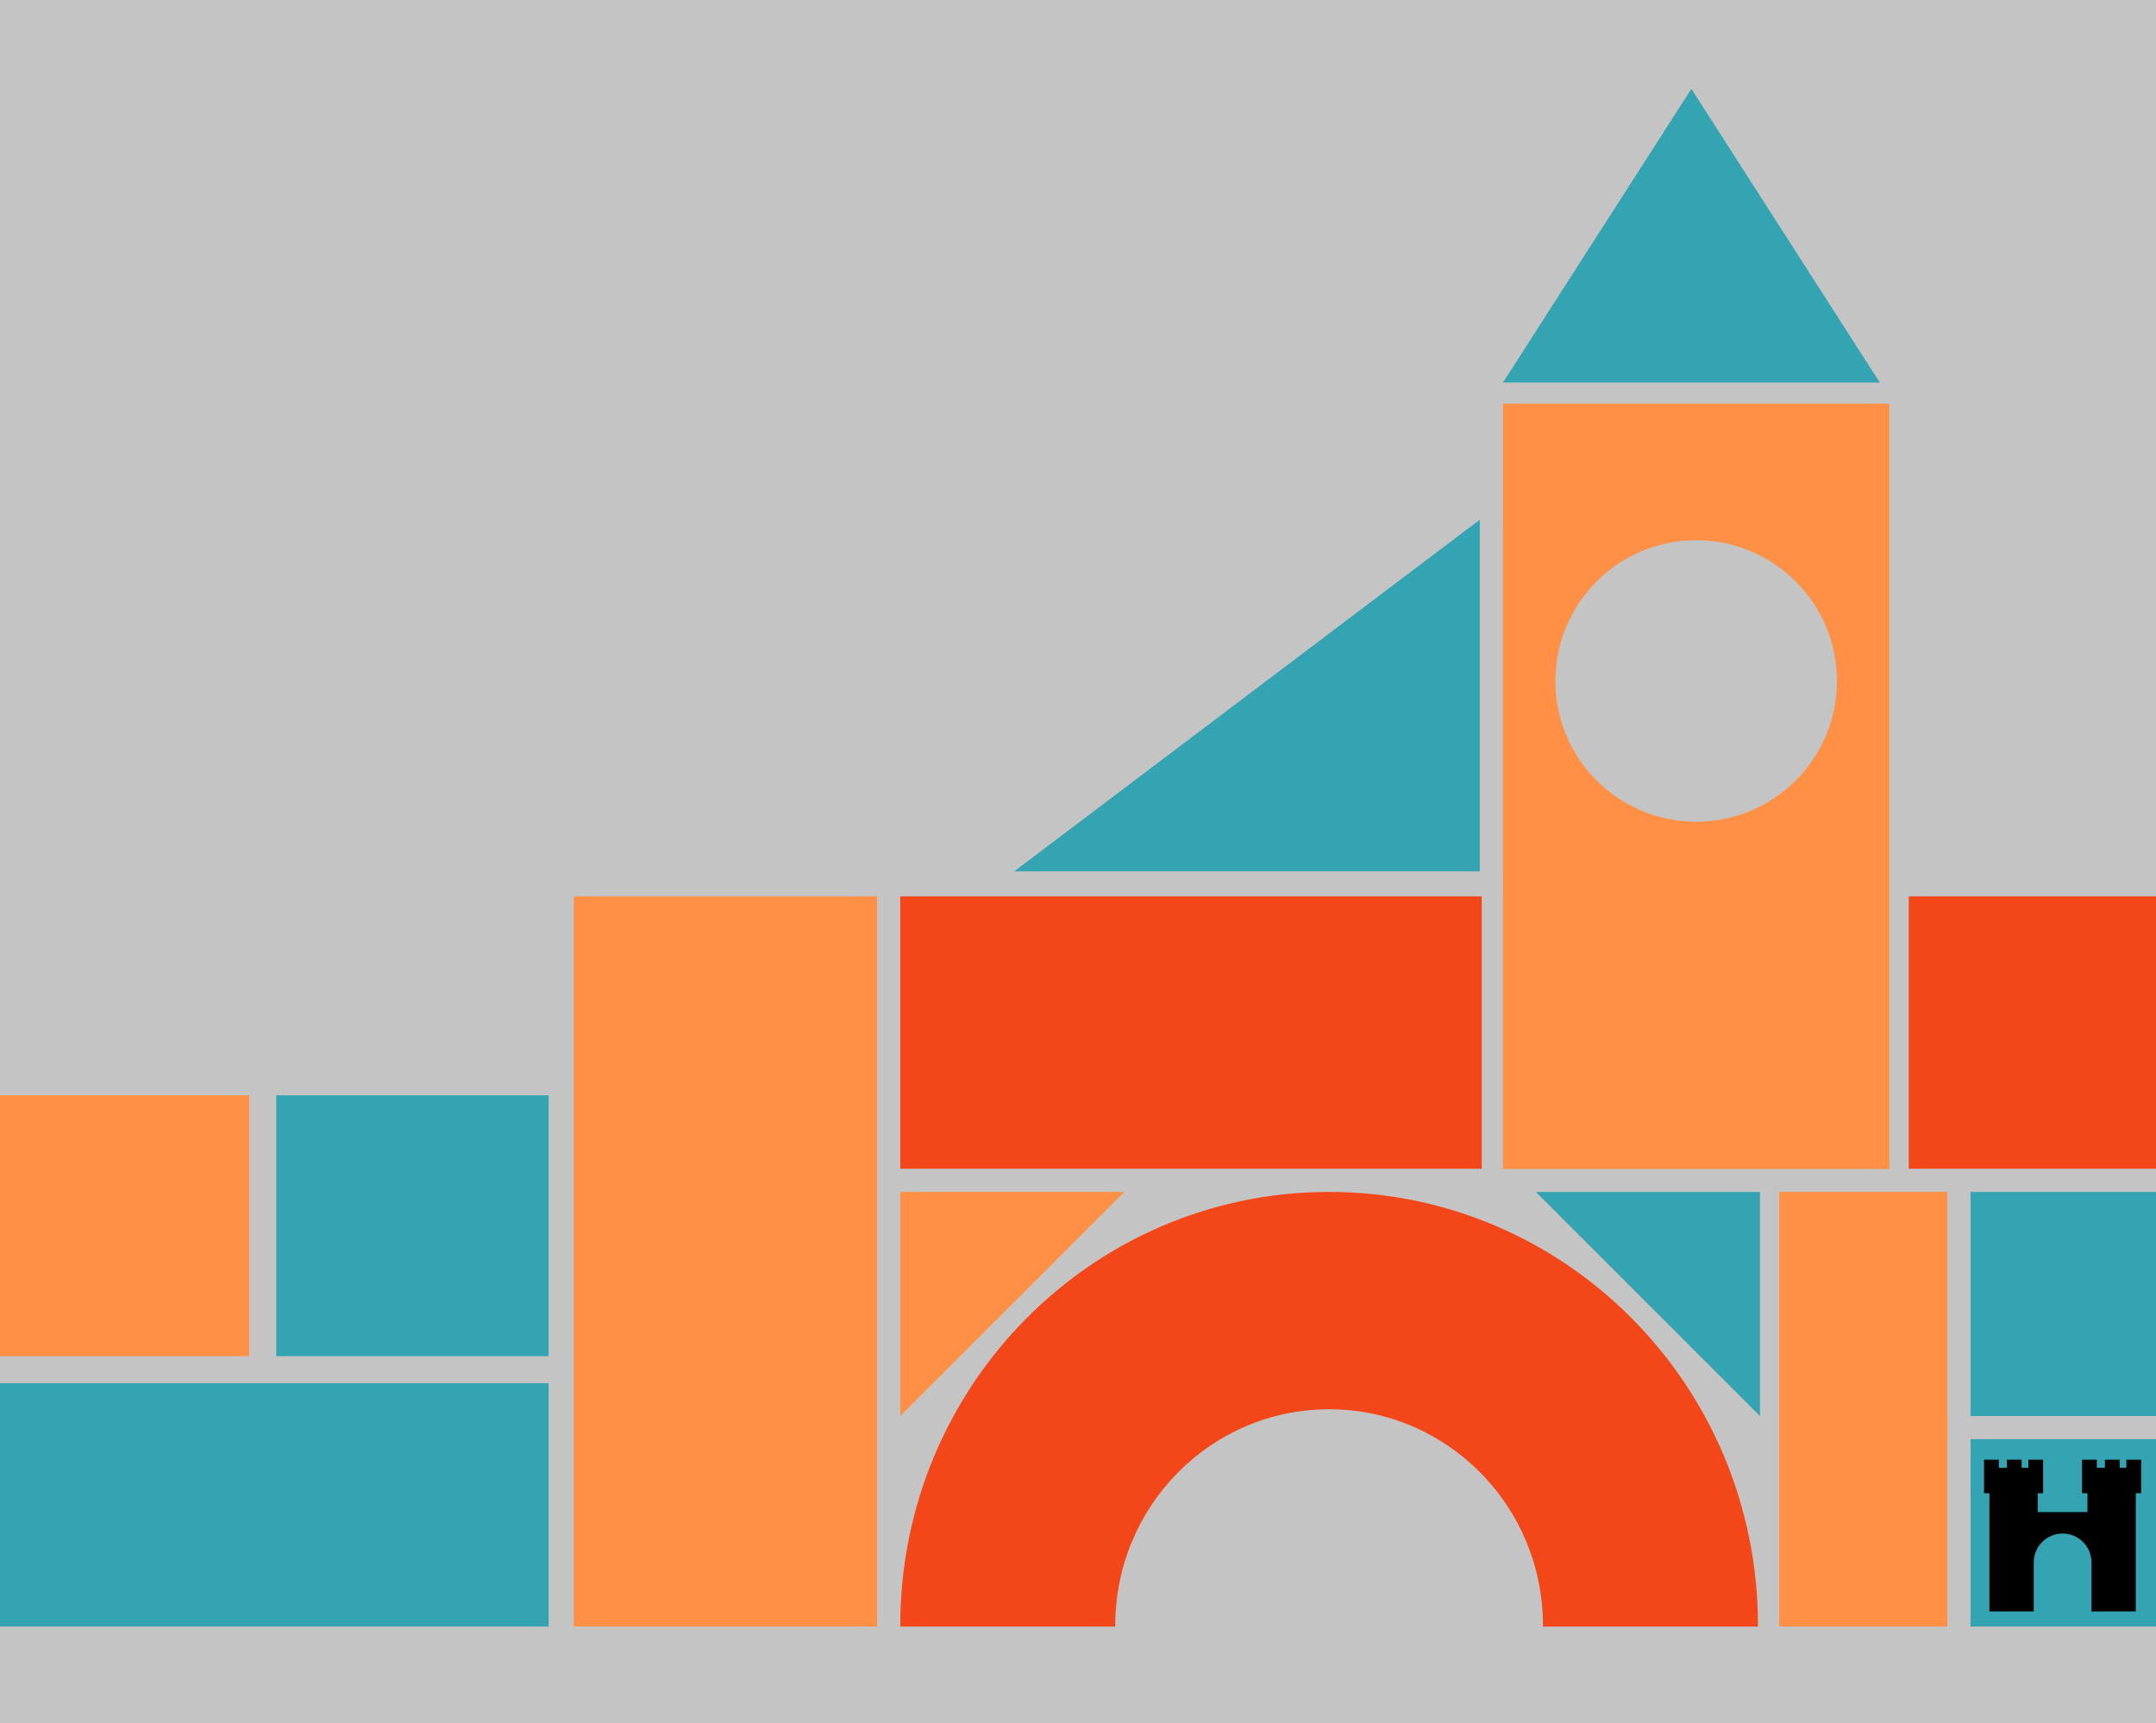 <svg width="1116" height="892" viewBox="0 0 1116 892" fill="none" xmlns="http://www.w3.org/2000/svg">
<path d="M0 0H1116V892H0V0Z" fill="#C4C4C4"/>
<path d="M143 567H284V702H143V567Z" fill="#34A3B2"/>
<path d="M0 567H129V702H0V567Z" fill="#FF9045"/>
<path d="M988 464H1116V605H988V464Z" fill="#F44719"/>
<path d="M466 464H767V605H466V464Z" fill="#F44719"/>
<path d="M921 617H1008V842H921V617Z" fill="#FF9045"/>
<path d="M1020 617H1116V733H1020V617Z" fill="#34A3B2"/>
<path d="M0 716H284V842H0V716Z" fill="#34A3B2"/>
<path d="M1020 744.989H1116V842H1020V744.989Z" fill="#34A3B2"/>
<path fill-rule="evenodd" clip-rule="evenodd" d="M1046.45 755.594H1038.81V759.765H1034.63V755.595H1026.99V763.241H1026.99V772.972H1029.77V782.705V792.437V834.146H1105.54V794.523H1105.54V772.972H1108.32V763.24H1108.32V755.594H1100.67V759.765H1097.2V755.594H1089.55V759.765H1085.38V755.594H1077.73V759.765V763.24V772.972H1080.52V782.705H1054.79V772.972H1057.57V759.765H1057.57V755.594H1049.93V759.765H1046.45V755.594ZM1082.59 809.119C1082.6 809.004 1082.6 808.887 1082.6 808.771C1082.6 800.517 1075.91 793.825 1067.65 793.825C1059.4 793.825 1052.71 800.517 1052.71 808.771C1052.71 808.887 1052.71 809.004 1052.71 809.119H1052.71V834.145H1082.6V809.119H1082.59Z" fill="black"/>
<path fill-rule="evenodd" clip-rule="evenodd" d="M909.961 842C909.961 841.794 909.961 841.588 909.961 841.381C909.961 717.459 810.577 617 687.981 617C565.384 617 466 717.459 466 841.381C466 841.588 466 841.794 466.001 842H577.297C577.295 841.794 577.295 841.588 577.295 841.382C577.295 779.592 626.85 729.5 687.98 729.5C749.109 729.5 798.664 779.592 798.664 841.382C798.664 841.588 798.664 841.794 798.663 842H909.961Z" fill="#F44719"/>
<path d="M297 464H454V842H297V464Z" fill="#FF9045"/>
<path fill-rule="evenodd" clip-rule="evenodd" d="M911 733.001V617H795L911 733.001Z" fill="#34A3B2"/>
<path fill-rule="evenodd" clip-rule="evenodd" d="M466 733.001V617H582L466 733.001Z" fill="#FF9045"/>
<path fill-rule="evenodd" clip-rule="evenodd" d="M766 269V451.042H525L766 269Z" fill="#34A3B2"/>
<path d="M875.5 46L973 198H778L875.5 46Z" fill="#34A3B2"/>
<path fill-rule="evenodd" clip-rule="evenodd" d="M977.967 209H778V605.15H977.967V209ZM877.983 425.368C918.222 425.368 950.842 392.748 950.842 352.509C950.842 312.27 918.222 279.65 877.983 279.65C837.745 279.65 805.125 312.27 805.125 352.509C805.125 392.748 837.745 425.368 877.983 425.368Z" fill="#FF9045"/>
</svg>
